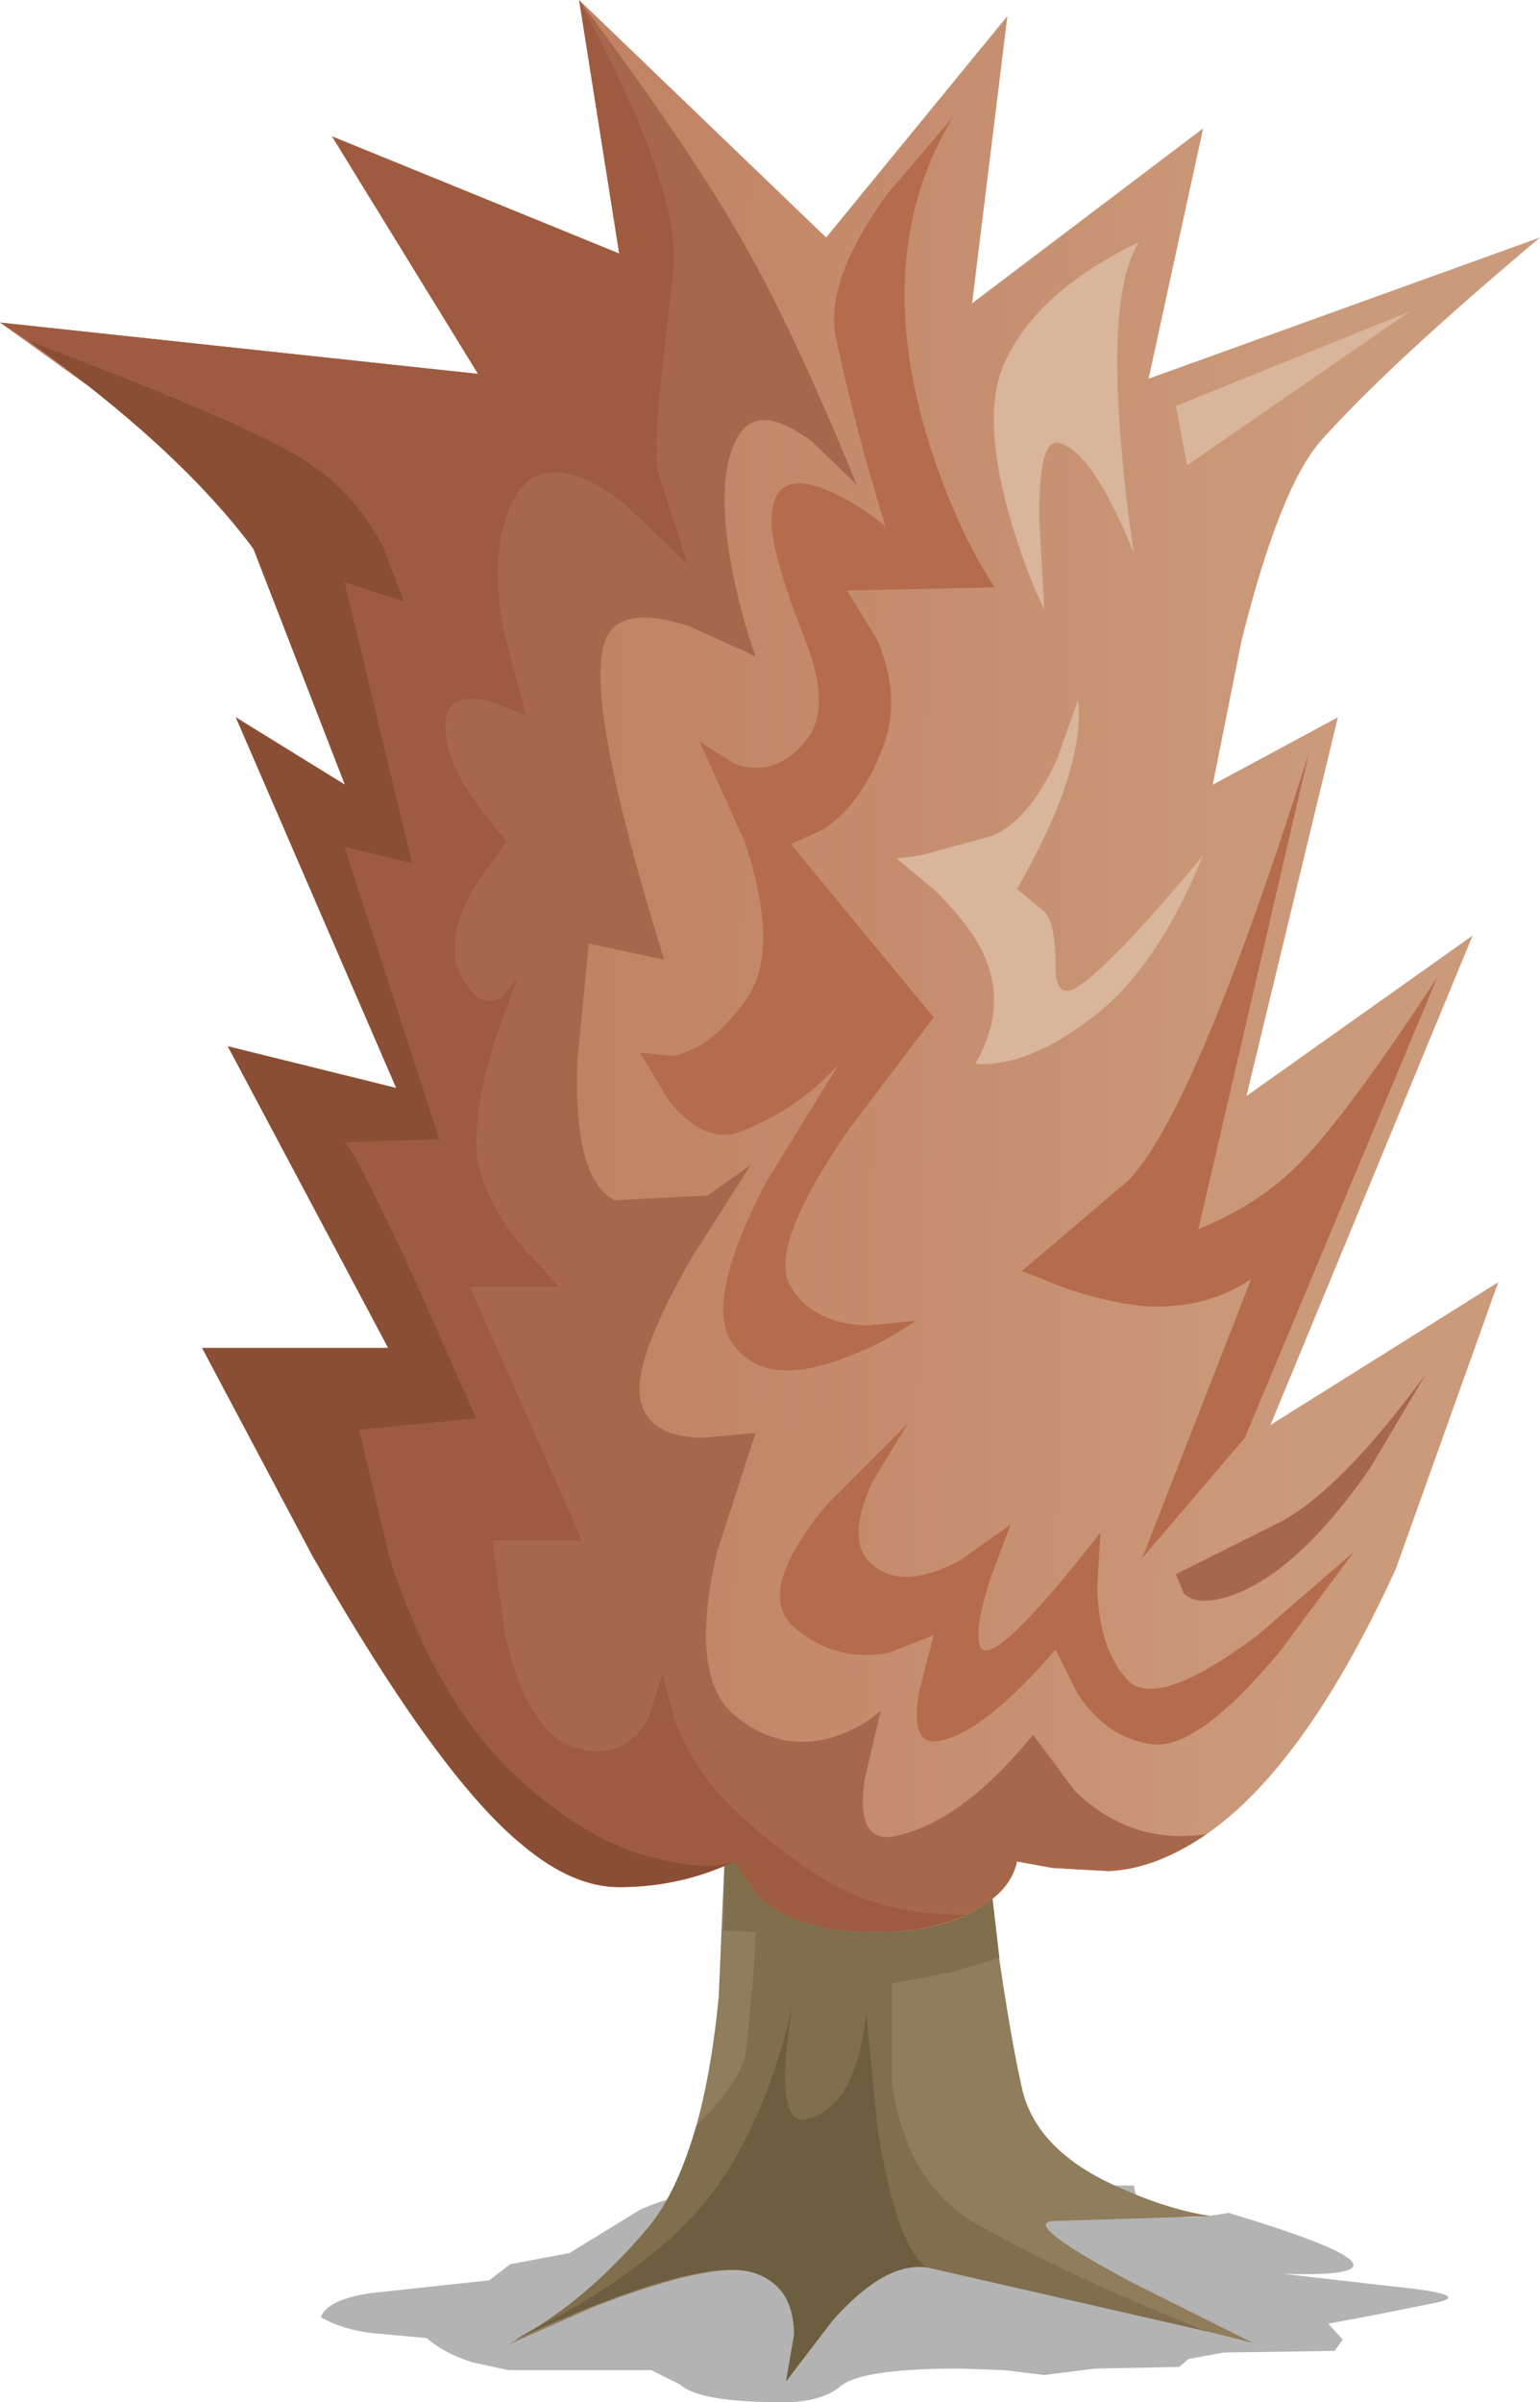 <?xml version="1.0" encoding="UTF-8" standalone="no"?>
<svg xmlns:xlink="http://www.w3.org/1999/xlink" height="74.85px" width="48.0px" xmlns="http://www.w3.org/2000/svg">
  <g transform="matrix(1.0, 0.0, 0.0, 1.0, 0.0, 0.0)">
    <use height="74.85" transform="matrix(1.0, 0.0, 0.0, 1.0, 0.0, 0.0)" width="48.0" xlink:href="#shape0"/>
  </g>
  <defs>
    <g id="shape0" transform="matrix(1.0, 0.0, 0.0, 1.0, 0.0, 0.0)">
      <path d="M32.55 74.0 L31.3 73.85 29.9 73.8 Q26.85 73.8 26.2 74.35 25.6 74.85 24.4 74.85 21.8 74.85 21.2 74.3 L20.3 73.85 15.85 73.85 14.7 73.6 Q13.8 73.3 13.3 72.85 L11.65 72.7 Q10.7 72.6 10.0 72.2 10.2 71.65 11.55 71.45 L15.25 71.05 15.9 70.55 17.75 70.2 19.95 68.85 Q21.5 68.15 24.25 68.0 L35.35 68.1 Q35.45 69.45 38.3 68.95 45.1 71.0 40.0 70.85 L43.5 71.25 Q45.95 71.5 44.75 71.75 L42.75 72.15 41.4 72.4 41.85 72.9 41.6 73.25 38.15 73.3 37.05 73.5 36.75 73.75 34.15 73.8 32.55 74.0" fill="#000000" fill-opacity="0.298" fill-rule="evenodd" stroke="none"/>
      <path d="M30.55 55.8 L30.9 59.25 Q31.4 63.05 31.85 65.05 32.3 67.1 35.1 68.25 36.45 68.85 37.75 69.05 L32.9 69.2 Q31.7 69.2 35.25 71.1 L39.05 73.0 Q30.95 70.95 28.9 70.65 27.6 70.45 25.95 72.3 L24.5 74.2 24.75 72.75 Q24.75 71.2 23.45 70.8 22.15 70.45 18.45 71.9 L15.85 73.05 16.6 72.6 Q18.6 71.35 20.25 69.35 21.9 67.3 22.4 62.25 L22.6 57.55 30.55 55.8" fill="#8f7d5c" fill-rule="evenodd" stroke="none"/>
      <path d="M30.55 55.8 L31.15 61.0 29.65 61.45 27.8 61.8 27.8 64.9 Q28.25 68.05 30.45 69.3 33.45 71.0 37.65 72.65 L28.9 70.65 Q27.95 70.05 27.35 66.3 L27.0 62.7 Q26.7 65.55 25.25 66.0 24.05 66.45 24.7 62.5 23.9 65.95 22.3 68.2 20.6 70.55 16.5 72.65 18.45 71.5 20.25 69.35 21.1 68.3 21.7 66.25 23.05 64.9 23.25 63.95 L23.5 61.35 23.55 60.2 22.55 60.15 22.6 57.55 30.55 55.8" fill="#806e4d" fill-rule="evenodd" stroke="none"/>
      <path d="M27.0 62.7 L27.35 66.3 Q27.95 70.05 28.9 70.65 27.6 70.45 25.95 72.3 L24.5 74.2 24.75 72.75 Q24.75 71.2 23.45 70.8 21.7 70.3 16.05 72.9 L16.5 72.65 Q20.6 70.55 22.3 68.2 23.9 65.95 24.7 62.5 24.05 66.45 25.25 66.0 26.7 65.55 27.0 62.7" fill="#6c5e3f" fill-rule="evenodd" stroke="none"/>
      <path d="M48.0 7.4 Q43.3 11.35 41.2 13.7 39.9 15.15 38.7 19.95 L37.8 24.45 41.7 22.35 38.85 34.15 45.9 29.15 39.6 44.4 46.7 39.95 43.5 48.9 Q39.35 57.95 34.55 58.3 L32.8 58.2 31.7 58.0 31.0 59.1 Q29.75 60.2 27.3 60.2 24.85 60.2 23.65 59.1 L22.9 58.0 Q21.2 58.8 19.3 58.8 17.85 58.8 16.3 57.5 13.7 55.4 9.75 48.5 L6.3 42.0 12.1 42.0 7.1 32.6 12.35 33.9 7.35 22.35 10.75 24.45 7.9 17.1 Q6.1 14.65 2.85 12.1 L0.0 10.05 14.9 11.65 10.35 4.25 19.3 7.9 18.05 0.0 25.75 7.4 31.4 0.5 30.3 9.45 37.5 4.0 35.8 11.8 48.0 7.4" fill="url(#gradient0)" fill-rule="evenodd" stroke="none"/>
      <path d="M20.6 11.95 L21.0 8.4 Q21.25 5.9 18.05 0.0 21.6 4.75 23.25 7.7 24.85 10.55 26.7 15.1 L25.3 13.75 Q23.75 12.6 23.1 13.45 22.25 14.65 22.8 17.65 23.1 19.2 23.55 20.45 L21.45 19.5 Q19.25 18.8 18.85 20.0 18.2 21.85 20.7 29.9 L18.35 29.4 18.0 33.0 Q17.85 36.7 19.15 37.4 L22.05 37.25 23.4 36.3 21.55 39.2 Q19.75 42.35 19.95 43.55 20.15 44.75 21.85 44.8 L23.55 44.65 22.35 48.35 Q21.45 52.25 22.9 53.45 24.35 54.65 26.05 54.1 26.9 53.8 27.45 53.3 L26.95 55.45 Q26.65 57.5 27.95 57.2 30.0 56.75 32.2 54.05 L33.5 55.8 Q35.25 57.5 37.6 57.15 36.0 58.25 34.55 58.3 L32.8 58.2 31.7 58.0 Q31.5 59.0 30.15 59.65 28.05 59.65 26.7 59.05 25.3 58.5 23.35 56.8 21.75 55.45 21.05 53.65 L20.65 52.1 20.2 53.55 Q19.4 54.9 17.95 54.45 16.45 54.0 15.75 50.95 L15.35 48.0 18.15 48.0 14.65 40.1 17.45 40.1 16.15 38.7 Q14.85 37.0 14.85 35.6 14.85 34.2 15.5 32.2 L16.15 30.45 15.65 31.05 Q15.0 31.5 14.4 30.45 13.8 29.4 14.75 27.7 L15.8 26.2 Q13.7 23.85 13.9 22.4 14.05 21.55 15.25 21.85 L16.4 22.3 15.7 19.65 Q15.2 16.75 16.15 15.35 17.1 13.95 19.4 15.65 L21.45 17.6 20.5 14.65 Q20.4 13.85 20.6 11.95" fill="#a7674a" fill-rule="evenodd" stroke="none"/>
      <path d="M21.0 8.4 L20.6 11.95 Q20.4 13.85 20.5 14.65 L21.45 17.6 19.4 15.65 Q17.1 13.95 16.15 15.35 15.2 16.75 15.7 19.65 L16.4 22.3 15.25 21.85 Q14.05 21.55 13.9 22.4 13.7 23.85 15.8 26.2 L14.75 27.7 Q13.8 29.4 14.4 30.45 15.0 31.5 15.65 31.05 L16.15 30.45 15.5 32.2 Q14.85 34.2 14.85 35.6 14.85 37.0 16.15 38.7 L17.45 40.1 14.65 40.1 18.15 48.0 15.35 48.0 15.75 50.95 Q16.45 54.0 17.95 54.45 19.4 54.9 20.2 53.55 L20.65 52.1 21.05 53.65 Q21.75 55.45 23.35 56.8 25.3 58.5 26.7 59.05 28.05 59.65 30.15 59.65 28.95 60.2 27.3 60.2 24.85 60.2 23.65 59.1 L22.9 58.0 Q22.15 58.25 20.95 58.0 18.5 57.6 16.05 55.3 13.6 53.0 12.15 48.55 L11.2 44.55 14.85 44.2 12.95 39.9 Q10.95 35.6 10.75 35.6 L13.7 35.5 10.75 26.4 12.85 26.9 10.75 18.15 12.6 18.75 11.95 17.05 Q11.0 15.2 9.2 14.15 7.2 13.0 0.85 10.6 L0.0 10.05 14.9 11.65 10.35 4.25 19.3 7.9 18.05 0.0 Q21.25 5.9 21.0 8.4" fill="#9e5b3f" fill-rule="evenodd" stroke="none"/>
      <path d="M7.35 22.35 L10.75 24.45 7.9 17.1 Q5.55 13.95 0.85 10.6 7.2 13.0 9.2 14.15 11.0 15.2 11.95 17.05 L12.6 18.75 10.75 18.15 12.85 26.9 10.75 26.4 13.7 35.5 10.75 35.6 Q10.95 35.6 12.95 39.9 L14.85 44.2 11.2 44.55 12.15 48.55 Q13.6 53.0 16.05 55.3 18.5 57.6 20.95 58.0 22.15 58.25 22.9 58.0 21.2 58.8 19.3 58.8 17.85 58.8 16.3 57.5 13.7 55.4 9.75 48.5 L6.3 42.0 12.1 42.0 7.1 32.6 12.35 33.9 7.35 22.35" fill="#8a4e35" fill-rule="evenodd" stroke="none"/>
      <path d="M26.05 10.5 Q25.7 8.75 27.65 6.05 L29.7 3.65 Q27.2 7.8 28.85 13.45 29.7 16.3 31.0 18.3 L26.4 18.4 27.35 19.95 Q28.15 21.85 27.45 23.45 26.8 25.1 25.65 25.85 L24.65 26.3 29.1 31.7 26.45 35.2 Q23.9 38.9 24.65 40.1 25.35 41.25 27.05 41.3 L28.55 41.15 Q27.55 41.85 26.35 42.3 23.9 43.25 22.9 41.95 21.85 40.7 23.9 36.8 L26.15 33.15 Q24.9 34.55 23.1 35.25 22.0 35.7 20.85 34.3 L19.95 32.8 20.95 32.9 Q22.15 32.7 23.25 31.15 24.35 29.6 23.2 26.2 L21.8 23.1 22.9 23.8 Q24.15 24.25 25.1 23.1 25.95 22.1 25.1 19.95 24.0 17.15 24.05 16.15 24.1 14.55 25.85 15.3 26.75 15.7 27.6 16.4 26.65 13.35 26.05 10.5" fill="#b56c4c" fill-rule="evenodd" stroke="none"/>
      <path d="M28.3 44.35 L27.2 46.15 Q26.3 48.1 27.25 48.8 28.2 49.55 29.95 48.6 L31.5 47.5 30.9 49.1 Q30.35 50.75 30.55 51.3 30.9 52.1 34.3 47.75 L34.2 49.45 Q34.25 51.4 35.15 52.35 36.05 53.3 39.2 50.95 L42.2 48.35 39.9 51.45 Q37.35 54.5 35.95 54.35 34.55 54.2 33.6 52.8 L32.9 51.4 Q30.65 54.0 29.25 54.25 28.35 54.4 28.65 52.7 L29.1 50.95 27.7 51.5 Q26.0 51.8 24.75 50.7 23.5 49.6 25.8 46.85 L28.3 44.35" fill="#b56c4c" fill-rule="evenodd" stroke="none"/>
      <path d="M37.35 38.3 Q39.2 37.55 40.45 36.3 41.95 34.8 44.8 30.45 L38.8 44.8 35.6 48.55 39.0 39.85 Q37.6 40.8 35.7 40.7 34.55 40.6 33.1 40.1 L31.85 39.6 35.15 36.8 Q37.25 34.65 40.8 23.45 L37.35 38.3" fill="#b56c4c" fill-rule="evenodd" stroke="none"/>
      <path d="M44.45 42.8 L42.7 45.75 Q40.55 48.85 38.55 49.65 37.35 50.1 36.9 49.65 L36.65 49.05 39.95 47.4 Q41.85 46.35 44.45 42.8" fill="#a7674a" fill-rule="evenodd" stroke="none"/>
      <path d="M31.25 11.45 Q31.9 9.85 33.75 8.55 34.7 7.9 35.5 7.55 34.6 8.95 34.9 13.25 35.05 15.4 35.35 17.25 34.05 14.05 33.0 13.8 32.35 13.65 32.4 16.3 L32.55 19.0 Q31.95 17.75 31.5 16.2 30.6 13.1 31.25 11.45" fill="#d8b59b" fill-rule="evenodd" stroke="none"/>
      <path d="M36.65 12.65 L43.95 9.7 37.0 14.5 36.65 12.65" fill="#d8b59b" fill-rule="evenodd" stroke="none"/>
      <path d="M32.95 23.65 L33.6 21.8 Q33.85 23.95 31.7 27.7 L32.55 28.4 Q32.9 28.75 32.9 30.1 32.9 31.1 33.5 30.8 34.55 30.2 37.5 26.65 36.05 30.2 34.05 31.7 32.05 33.25 30.4 33.15 31.35 31.5 30.75 29.95 30.4 29.0 29.15 27.75 L27.95 26.75 28.7 26.65 30.9 26.05 Q32.05 25.6 32.95 23.65" fill="#d8b59b" fill-rule="evenodd" stroke="none"/>
    </g>
    <linearGradient gradientTransform="matrix(0.018, 2.0E-4, 2.0E-4, -0.018, 25.85, 30.15)" gradientUnits="userSpaceOnUse" id="gradient0" spreadMethod="pad" x1="-819.2" x2="819.2">
      <stop offset="0.0" stop-color="#bd7b5c"/>
      <stop offset="1.0" stop-color="#cb9a7a"/>
    </linearGradient>
  </defs>
</svg>
